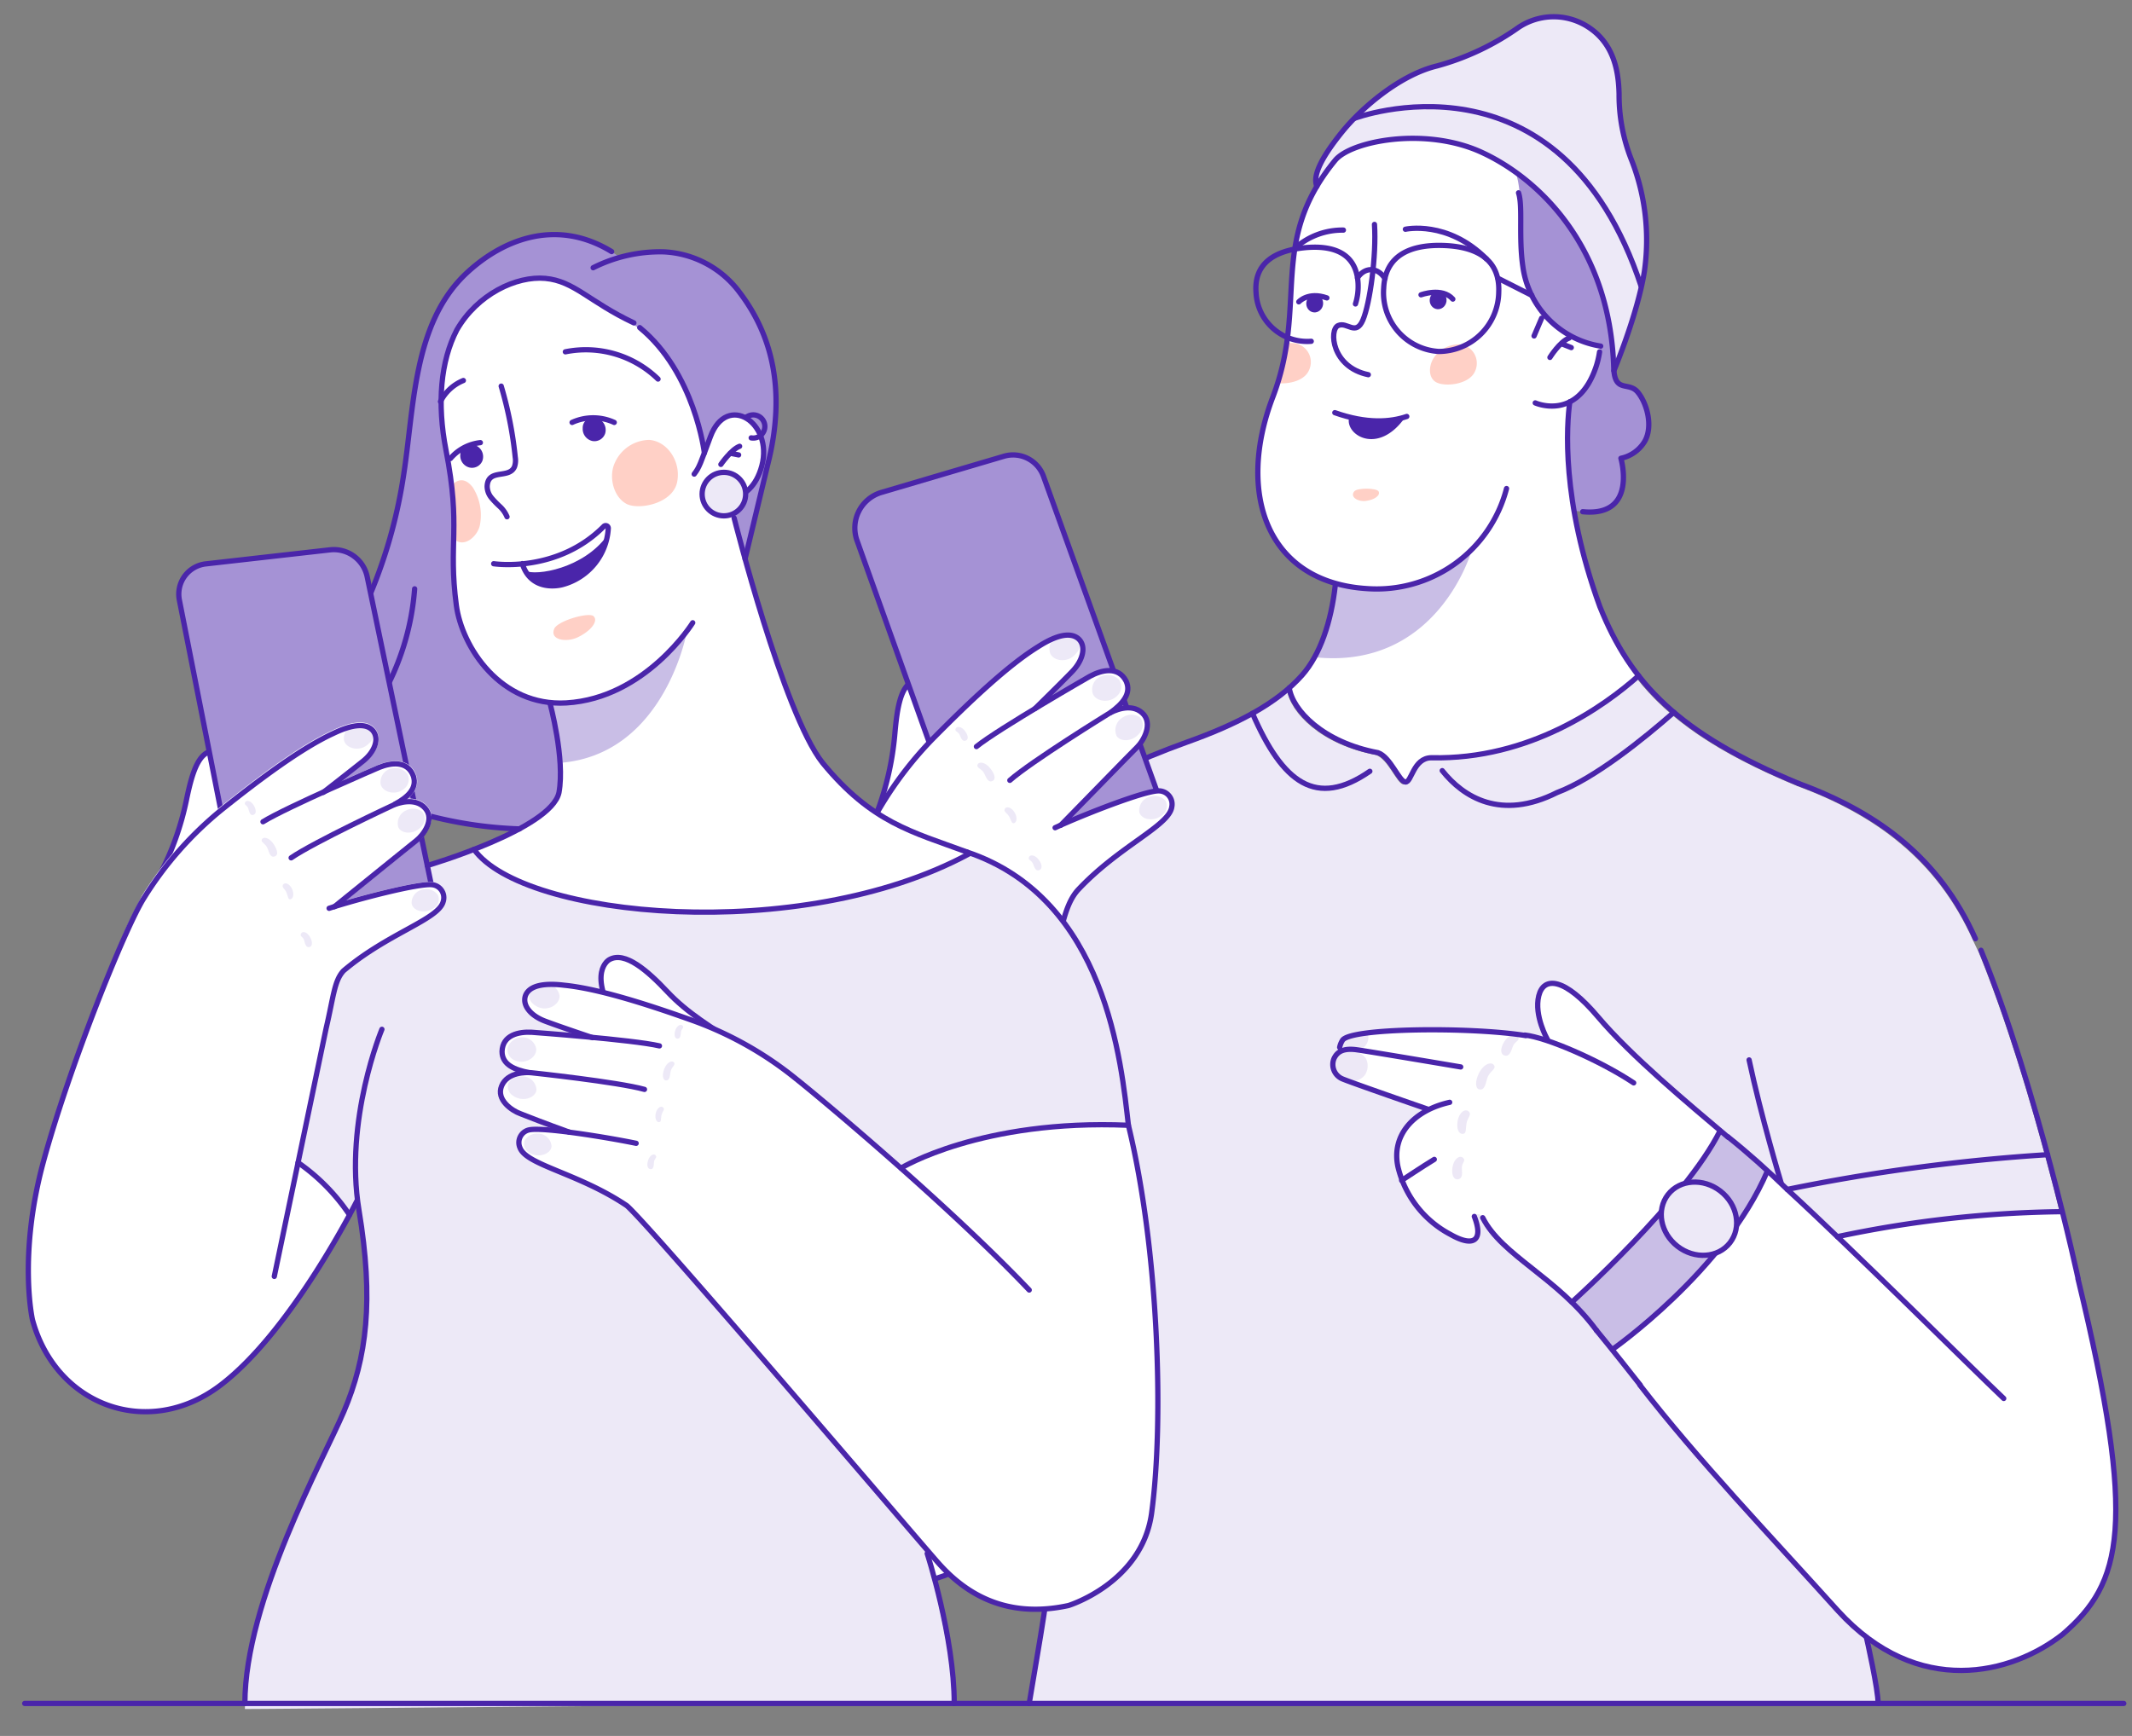 <svg id="Capa_1" data-name="Capa 1" xmlns="http://www.w3.org/2000/svg" viewBox="0 0 303.68 247.31"><rect x="0" y="0" width="303.68" height="247.31" fill="#808080" stroke="none"/><defs><style>.cls-1,.cls-9{fill:#ede9f7;}.cls-12,.cls-2{fill:#a592d5;}.cls-11,.cls-3{fill:#fff;}.cls-4{fill:#c9bee6;}.cls-10,.cls-13,.cls-5{fill:none;}.cls-10,.cls-11,.cls-12,.cls-5,.cls-9{stroke:#4a25aa;}.cls-11,.cls-12,.cls-5,.cls-9{stroke-linecap:round;stroke-linejoin:round;}.cls-10,.cls-11,.cls-12,.cls-13,.cls-5,.cls-9{stroke-width:0.75px;}.cls-6{fill:#ffd0c6;}.cls-7{fill:#4a25aa;}.cls-8{fill:#ede8f6;}.cls-10,.cls-13{stroke-miterlimit:10;}.cls-13{stroke:#fff;}</style></defs><path class="cls-1" d="M187.57,26.54c-.67-1.6.86-4.36,3.61-7.76s8.22-8.12,13.52-9.39a36.86,36.86,0,0,0,11.58-5.47,9,9,0,0,1,9.82-.15c3.93,2.46,4.45,6.68,4.52,9.65a25,25,0,0,0,1.81,9.47,31.29,31.29,0,0,1,1.78,15.87c-1,6.15-4.33,14.06-4.33,14.06"/><path class="cls-2" d="M224.2,72.75c9.52,1.48,6.68-7.46,6.68-7.46a5.19,5.19,0,0,0,3.43-2.48c1.14-2.1.33-5.27-1-6.91s-3.33.21-3.45-3.53c-.46-14.21-7.39-23.22-14.3-28.06,1.46,4,.73,9.33,1.34,13.57a13.67,13.67,0,0,0,3.1,6.94"/><path class="cls-3" d="M183.64,98c.46,3.16,4.78,7.76,12.63,9.23,1.78.59,3,4.1,3.91,4.18s1.1-3.43,3.71-3.46c14,.32,24.67-7.37,29.51-11.68l-.05-.06a39.7,39.7,0,0,1-5.47-9.79c-5.53-15.17-4.73-25.9-4.28-29.18h0c1.41-.71,2.82-2.21,3.78-5.13a24.46,24.46,0,0,0,.64-2.8A13.31,13.31,0,0,1,216.9,37.88c-.61-4.24.17-9.76-1-13.31a29.32,29.32,0,0,0-4.88-2.87c-8-3.73-18.62-1.61-20.87,1.14-9.63,11.75-3.8,20.43-8.88,33.73-4.62,12.09-1.77,23.48,8.88,26.54-.43,5.26-2.13,10.16-4.72,13.09a22.12,22.12,0,0,1-1.82,1.8"/><path class="cls-1" d="M146.6,242.68c1.41-8.58,2.81-17.11,2.89-22.88.16-11-1.33-19-2.43-35.82,0,0-16.33-62.38,11.55-73.73,3.24-1.54,6.64-2.94,10.22-4.23,5.93-2.11,10.91-4.54,14.49-7.7h0c.47,3.16,4.79,7.76,12.64,9.23,1.78.59,3,4.1,3.91,4.18s1.1-3.43,3.7-3.46c14,.32,24.68-7.37,29.52-11.68h0c4.57,5.86,11.4,10.62,22.8,15.35,11.16,4.13,20,10.51,25.18,22.11l.79,1.65c5,12.23,9.17,27.47,11.58,37.18l-28,52.89c-.07,5,1.69,12.1,2.05,16.91Z"/><path class="cls-4" d="M209.55,78.63s-4.86,16.85-22.3,15a31.26,31.26,0,0,0,2.93-10.51,22,22,0,0,0,6.6.79c6,0,10.87-3.74,12.66-5.39"/><path class="cls-5" d="M190.2,83.35c-.59,5.26-2.15,9.92-4.74,12.85-3.61,4.06-9.31,7-16.32,9.5-3.58,1.29-7,2.69-10.21,4.23"/><path class="cls-6" d="M208.12,49.07a4.38,4.38,0,0,0-3.65,1.57c-.93,1.11-1.16,3,0,3.76s4.77.45,5.62-1.48A2.72,2.72,0,0,0,208.12,49.07Z"/><path class="cls-6" d="M184.45,48.9c-.31,0-.8-.07-1.17-.06-.07.1-1.18,5.45-1.2,5.76,1.43.11,3.68-.28,4.37-1.85A2.72,2.72,0,0,0,184.45,48.9Z"/><path class="cls-6" d="M196.36,70c-.27-.48-3-.54-3.46,0-.69.84.64,1.53,1.67,1.36C195.83,71.2,196.67,70.54,196.36,70Z"/><path class="cls-5" d="M227.84,50.13a12.28,12.28,0,0,1-.46,2c-2.62,8-8.7,5.27-8.7,5.27"/><path class="cls-5" d="M218.51,47.86c.3-.69.65-1.52,1.08-2.53"/><path class="cls-5" d="M220.77,50.92s1.39-2.25,2.74-2.76"/><line class="cls-5" x1="222.5" y1="49" x2="223.81" y2="49.52"/><path class="cls-5" d="M214.59,69.6a19.11,19.11,0,0,1-19.81,14.26C180.41,83,176.07,70.25,181.3,56.57c5.08-13.3-.75-22,8.88-33.73C192.43,20.09,203,18,211.05,21.7S229.3,35,229.86,52.37c.12,3.74,2.13,1.89,3.45,3.53s2.14,4.81,1,6.91a5.19,5.19,0,0,1-3.43,2.48s2.45,8.4-5.44,7.61"/><path class="cls-5" d="M216.3,27.47c.63,1.92,0,6.17.6,10.41A13.31,13.31,0,0,0,228,49.31"/><path class="cls-5" d="M187.57,26.54c-.67-1.6.86-4.36,3.61-7.76s8.22-8.12,13.52-9.39a36.86,36.86,0,0,0,11.58-5.47,9,9,0,0,1,9.82-.15c3.93,2.46,4.45,6.68,4.52,9.65a25,25,0,0,0,1.81,9.47,31.29,31.29,0,0,1,1.78,15.87c-1,6.15-4.33,14.06-4.33,14.06"/><path class="cls-5" d="M200.38,59.33c-2.33.8-5.69,1.07-10.25-.54"/><path class="cls-7" d="M200.18,59.4c-3.9,5.62-8.69,2.51-8,.06a10,10,0,0,0,4.36.64C199.58,60,200.18,59.4,200.18,59.4Z"/><path class="cls-5" d="M200.18,32.66s6-1.34,11.56,4.23"/><path class="cls-5" d="M191.35,32.78a10.15,10.15,0,0,0-6.8,2.49"/><path class="cls-5" d="M202.41,42s3-1.12,4.53.61"/><ellipse class="cls-7" cx="204.83" cy="42.77" rx="1.28" ry="1.2" transform="translate(137.95 241.04) rotate(-83.15)"/><ellipse class="cls-7" cx="187.25" cy="43.22" rx="1.28" ry="1.2" transform="translate(122.02 223.99) rotate(-83.15)"/><path class="cls-5" d="M185,43s1.34-1.5,4-.56"/><path class="cls-5" d="M213.48,41.6c.2-4.81-3.4-6.49-7.92-6.63s-8.26,1.3-8.47,6.1a8.38,8.38,0,0,0,7.83,9A8.57,8.57,0,0,0,213.48,41.6Z"/><path class="cls-5" d="M193.07,43.3a8.29,8.29,0,0,0,.36-3.12c-.33-4.25-3.69-5.29-7.7-4.88s-7.15,2.12-6.82,6.37a7.3,7.3,0,0,0,7.86,6.95"/><path class="cls-5" d="M193.36,39.6c.93-1.47,2.73-1.71,3.92.08"/><line class="cls-5" x1="213.35" y1="39.63" x2="218.19" y2="42.08"/><path class="cls-5" d="M194.9,53.38c-5.25-1.08-5.6-6.42-4.3-7s2.52,1.56,3.53-.79,1.94-9.22,1.65-13.62"/><path class="cls-5" d="M249.14,151c1.69,8,4.56,17.51,4.56,17.51"/><path class="cls-3" d="M211.2,173.48c2.73,5.43,10.64,8.49,16.21,16.06l6.22,7.77c8.3,10.73,18.58,21.46,28.21,32.16,11.39,12.53,24.76,9,32,3.37,8.5-7.32,10.7-15.42,2.21-50.61l-2.25-9.61a161.56,161.56,0,0,0-32,3.56h0c-2.6-2.49-5.05-4.81-7.15-6.73-2.79-2.71-5.62-5.24-8.44-7.49h0c-5.66-4.79-13.76-11.51-18.51-17.13s-7.74-5.82-8.44-3,1.23,6.21,1.23,6.21l.13.24a17.36,17.36,0,0,0-3.35-.85s-19-2-25.59.43a2.51,2.51,0,0,0-.88,1.91,2.64,2.64,0,0,0-.78,2.48c.48,1.26,1.75,1.61,4,2.39s9.34,3.18,9.43,3.31l.18.07c-3.36,1.64-5.25,4.61-4.43,8.21a14.74,14.74,0,0,0,7.47,9.6c3.42,1.94,4.71.79,3.4-2.56,0,0,.39-.77,1.25.18"/><path class="cls-4" d="M251.73,166.87c-6.11,14.2-22.07,25.38-22.07,25.38-2.79-3.59-5.77-6.74-5.77-6.74S240,171.09,245,161.1C245,161.1,250.71,165.71,251.73,166.87Z"/><path class="cls-8" d="M194.36,153.22a2.35,2.35,0,0,1-2.68.63c-1.41-.48-2.19-2.44-1.52-3.31a2.91,2.91,0,0,1,4.38.22A2.33,2.33,0,0,1,194.36,153.22Z"/><path class="cls-8" d="M194.87,148.2a2,2,0,0,1-1.81,1.51c-.71.1-2.8-.63-1.87-1.6a6.61,6.61,0,0,1,3.61-.84A1.55,1.55,0,0,1,194.87,148.2Z"/><path class="cls-8" d="M214.26,148.41c.69-1.12,1.75-1.28,2-.67s-.51.55-.79,1.39-.54,1.43-1.17,1.24S213.7,149.32,214.26,148.41Z"/><path class="cls-8" d="M210.66,152.89c.74-1.44,1.86-1.67,2.17-1.1s-.71.81-1,1.87-.45,1.71-1.17,1.53C210.17,155.06,210.07,154.06,210.66,152.89Z"/><path class="cls-8" d="M207.62,159.74c.2-1.31,1.12-1.86,1.59-1.39s-.2.87-.33,1.74,0,1.38-.48,1.44C207.75,161.6,207.45,160.79,207.62,159.74Z"/><path class="cls-8" d="M206.89,166.3c.19-1.25,1.06-1.79,1.52-1.34s-.25.67-.18,1.52.05,1.46-.58,1.53S206.74,167.31,206.89,166.3Z"/><path class="cls-5" d="M246.13,162c-5.66-4.79-13.76-11.51-18.51-17.13s-7.74-5.82-8.44-3,1.23,6.21,1.23,6.21"/><path class="cls-5" d="M223.89,185.51S240,171.09,245,161.1"/><path class="cls-5" d="M229.66,192.25s16-11.18,22.07-25.38"/><ellipse class="cls-9" cx="241.99" cy="173.6" rx="4.98" ry="5.59" transform="translate(-43.58 258.13) rotate(-52.14)"/><path class="cls-5" d="M232.7,154.27c-5-3.31-12.51-6.5-15.51-6.81"/><path class="cls-5" d="M211.2,173.48c2.73,5.43,10.64,8.49,16.21,16.06"/><path class="cls-5" d="M217.3,147.53c-7.73-1.25-25-1.12-26.08.68a2.92,2.92,0,0,0-.4,1"/><path class="cls-5" d="M203.33,158s-10.68-3.69-12.12-4.3a2.22,2.22,0,0,1-1.18-2.93c.44-.88,1.22-1.5,3.27-1.21S208.06,152,208.06,152"/><path class="cls-5" d="M210,173.3c1.31,3.35,0,4.5-3.4,2.56a14.74,14.74,0,0,1-7.47-9.6c-1-4.55,2.26-8.08,7.36-9.22"/><path class="cls-5" d="M204.3,165.17c-1.65,1-4.65,3-4.65,3"/><path class="cls-5" d="M285.41,199.23c-4.64-4.39-21.37-21.08-30.84-29.78-2.79-2.71-5.62-5.24-8.44-7.49"/><path class="cls-5" d="M296,182.23c8.49,35.19,6.29,43.29-2.21,50.61-7.21,5.66-20.58,9.16-32-3.37-9.63-10.7-19.91-21.43-28.21-32.16"/><path class="cls-5" d="M282.17,135.38c8,19.57,13.85,46.85,13.85,46.85"/><path class="cls-5" d="M227.41,189.54s2.35,2.84,6.22,7.77"/><path class="cls-5" d="M254.57,169.45a268.2,268.2,0,0,1,37.09-4.95"/><path class="cls-5" d="M261.72,176.18a161.56,161.56,0,0,1,32-3.56"/><path class="cls-5" d="M281.38,133.73c-5.19-11.6-14-18-25.18-22.11"/><path class="cls-5" d="M147.37,183.66c1.1,16.78,2.59,24.78,2.43,35.82-.08,5.76-1.79,14.65-3.2,23.2"/><path class="cls-5" d="M223.6,57.24c-.45,3.28-1.25,14,4.28,29.18,4.37,10.88,11.16,18.09,28.32,25.2"/><path class="cls-5" d="M205.43,109.79c3,3.78,8.37,7.15,16.36,3.12,5.34-2,12.34-7.67,16.63-11.43"/><path class="cls-5" d="M195.12,109.88c-7.65,5.3-12.42,1.65-16.72-8.25"/><path class="cls-5" d="M183.64,98c.46,3.16,4.78,7.76,12.63,9.23,1.78.59,3,4.1,3.91,4.18s1.1-3.43,3.71-3.46c14,.32,24.67-7.37,29.51-11.68"/><path class="cls-10" d="M192.9,16.87s29.34-11.13,40.89,24"/><path class="cls-11" d="M124.93,115.71a41.71,41.71,0,0,0,2.53-11.16c.32-3.6.81-7.3,3.09-7.63,0,0,2.95-.66,3.76,6.84"/><path class="cls-12" d="M165.72,115.31l-26.53,9.58L122.07,77a5.29,5.29,0,0,1,3.48-6.85L143,65a4.6,4.6,0,0,1,5.63,2.85Z"/><path class="cls-3" d="M121.79,122.68c-2.8,8-5.37,21.34-6.81,32.51-2.13,16.55-4.06,40.27-4.49,47.28-1,13.71,7.08,23.17,17.42,23.17s19.29-7.95,19.68-23.4c.53-35.41,2-57,3.09-67.17l.17-1c.83-4.84,2-6.39,2.63-7.19,5.85-6.29,13.07-9.19,13.43-11.9a1.9,1.9,0,0,0-1.89-2.28c-1.87,0-9.48,2.92-13.84,4.85l-.15.06c3.8-3.87,10-10.18,10.89-11.13s2.37-3.41.72-4.9-4.14-.27-4.84.17l.38-.21c1.68-1.22,3-2.71,2.22-4.48-1.12-2.17-3.5-1.59-5.18-.67L147.43,101s3.55-3.47,5.28-5.26,2-3.7.88-4.72c-1.57-1.31-4.42.33-5.74,1.18-4.31,2.63-9.87,7.88-15,13.13A52.36,52.36,0,0,0,123,119.51Z"/><path class="cls-1" d="M137.49,104.19c-.51-.73-1.23-.79-1.38-.36s.38.34.6.9.43.94.85.78S137.91,104.78,137.49,104.19Z"/><path class="cls-1" d="M141.07,109.48c-.79-1-1.69-1-1.84-.51s.67.52,1,1.29.62,1.24,1.14,1S141.71,110.29,141.07,109.48Z"/><path class="cls-1" d="M144.56,115.82c-.46-.86-1.23-1-1.44-.58s.35.56.65,1.14.34,1,.69.88S144.94,116.51,144.56,115.82Z"/><path class="cls-1" d="M148,122.54c-.53-.77-1.28-.85-1.44-.41s.39.37.61,1,.43,1,.87.83S148.46,123.16,148,122.54Z"/><path class="cls-1" d="M153.59,91a2.83,2.83,0,0,0-2.61-.5,2,2,0,0,0-1.4,2.55c.46,1.19,2.63,1.47,3.73,0A1.72,1.72,0,0,0,153.59,91Z"/><path class="cls-1" d="M159.37,96.81a2.26,2.26,0,0,0-2.3-.53,2,2,0,0,0-1.41,2.55c.47,1.19,2.64,1.48,3.73,0A1.7,1.7,0,0,0,159.37,96.81Z"/><path class="cls-1" d="M162.3,102.14a2.15,2.15,0,0,0-2.26,0,2.09,2.09,0,0,0-1,2.69c.6,1,2.71.83,3.55-.81A1.58,1.58,0,0,0,162.3,102.14Z"/><path class="cls-1" d="M166,114.06a2.06,2.06,0,0,0-2.1-.58,2,2,0,0,0-1.61,2.25c.3,1.1,2.31,1.46,3.51.15A1.55,1.55,0,0,0,166,114.06Z"/><path class="cls-5" d="M150.29,117.92c4.12-1.9,12.73-5.26,14.73-5.25a1.9,1.9,0,0,1,1.89,2.28c-.36,2.71-7.58,5.61-13.43,11.9-.68.8-1.8,2.35-2.63,7.19"/><path class="cls-5" d="M150.68,135.07c-1.08,10.15-2.56,31.76-3.09,67.17-.39,15.45-9.33,23.4-19.68,23.4s-18.39-9.46-17.42-23.17c.43-7,2.36-30.73,4.49-47.28,1.44-11.17,4-24.55,6.81-32.51"/><path class="cls-5" d="M143.84,111.17c3.06-2.7,14-9.45,14-9.45.7-.44,3.19-1.65,4.84-.17s.2,4-.72,4.9-7.09,7.26-10.89,11.13"/><path class="cls-5" d="M139.08,106.36c3.18-2.56,16.14-10,16.14-10,1.68-.92,4.06-1.5,5.18.67.82,1.77-.54,3.26-2.22,4.48"/><path class="cls-5" d="M123,119.51a52.36,52.36,0,0,1,9.84-14.23c5.18-5.25,10.74-10.5,15-13.13,1.32-.85,4.17-2.49,5.74-1.18,1.15,1,.78,3-.88,4.72s-5.28,5.26-5.28,5.26"/><path class="cls-5" d="M265.85,233.26s1.71,7.54,1.66,9.42"/><path class="cls-1" d="M42.46,165.63a28.11,28.11,0,0,1,7.32,7.44l1.1-2.06.25,1.39c2.14,12.85,1.71,18.81-1.35,26.68s-14.33,25.21-14.9,44.39c5.39,0,87-.79,101-.79,0-6.18-3.85-21.36-3.85-21.36l-3.73-54.91s11.41-7,32.39-6.1c-1-8.61-3.06-31.93-22.58-38.78l-.19.16c-24,12.92-63.42,9.15-70.45-.68l-6.65,2.3s-10.35,2.84-13.07,16.35S42.46,165.63,42.46,165.63Z"/><path class="cls-11" d="M105.79,149.2c-4.44-2.79-7.93-4.93-10.71-7.89s-6.07-5.88-8.3-4.59c0,0-3.31,1.76,1.18,8.94"/><path class="cls-3" d="M160.73,160.31c-20.9-.92-32.39,6.1-32.39,6.1l-14.77-12.53-.15-.16s-.22-.19-.64-.52h0a51.28,51.28,0,0,0-13.85-7.72c-6.69-2.4-13.72-4.64-18.56-5.12-1.5-.18-4.66-.42-5.48,1.37-.57,1.37.57,2.92,2.74,3.74s6.78,2.36,6.78,2.36l-8.68-.73c-1.84-.1-4.15.39-4.22,2.74,0,1.89,1.83,2.61,3.8,3h0c-1.06,0-3.16.2-3.87,1.91-.81,2,1.49,3.53,2.67,3.95s1.69.73,6.61,2.5A29.7,29.7,0,0,0,76,160.9a4.44,4.44,0,0,0-.64.07,1.8,1.8,0,0,0-1.1.74s0,.07-.06.1a1.92,1.92,0,0,0-.24.67v.06a1.33,1.33,0,0,0,.18,1.09c.46,1,2,1.79,4.11,2.69,3.14,1.44,7.44,3.07,11,5.44,1.93,2,6.68,7.27,10.53,11.65l0,0c12.37,14.15,31.24,36.3,33.76,39.16,3.62,4.11,9.38,8.12,18.58,6.12,0,0,10.4-3.19,11.83-13.06C165.83,202.47,165.07,177.94,160.73,160.31Z"/><path class="cls-2" d="M106.13,79.61c.46-1.45,3.66-15.31,3.66-15.31,1.24-5.3,1.7-14.62-4.43-22.63a14.29,14.29,0,0,0-10.8-5.79,20.63,20.63,0,0,0-6.26.78l-1.18-.82c-8.14-5-16-1.49-20.92,3.31C58.76,46.37,59,58.27,57.44,68a70.89,70.89,0,0,1-5.91,19.34,37.31,37.31,0,0,1-6.8,10.34,18,18,0,0,1-10.57,5.58S58.92,120,76.87,117.93a26.38,26.38,0,0,0,22.39-17.78"/><path class="cls-3" d="M77.72,39.69c3.24.27,7.08,3.49,9.78,5,3.23,1.73,5.31,3,7.42,6.24a35.44,35.44,0,0,1,5.88,17.6s3.06,4.13,3.77,5.32c.78,2.72,2,7.25,2,7.25s-14.4,21.43-28.13,19.07c-8.06-.77-12.77-8.4-13.5-13.88-1.19-9,.72-10.86-1.46-22.07C62.13,57.45,62.68,51.45,65,47,66.78,42.89,72.76,39.33,77.72,39.69Z"/><path class="cls-3" d="M78.33,100.15s2.17,7.94,1.29,12.76c-.65,3.06-7,6.1-12.11,8.1h0c7,9.83,46.48,13.6,70.45.68l-.23-.31c-7.77-2.87-13.56-4.16-20.57-12.71-5.6-7.07-12.59-34.87-12.59-34.87"/><path class="cls-4" d="M78.33,100.15c7.83.21,14.21-3.71,19.53-10.26,0,0-3.11,17.62-18.08,18.79A49.89,49.89,0,0,0,78.33,100.15Z"/><path class="cls-6" d="M64.25,69.3c.81-1.07,2-1.33,3.11.16a7.37,7.37,0,0,1,1,5.33c-.3,1.56-2.18,3.29-3.61,2.07-.09-1.12-.06-3-.13-4A36,36,0,0,0,64.25,69.3Z"/><path class="cls-6" d="M92.46,62.67a5.45,5.45,0,0,0-4.87,3.23c-.92,1.92-.27,4.83,1.62,5.87,1.73.94,6.71,0,7.26-3.19C97,65.67,95,62.83,92.46,62.67Z"/><path class="cls-5" d="M84.49,38.14a21.21,21.21,0,0,1,10.07-2.26,14.29,14.29,0,0,1,10.8,5.79c4.56,6,6.68,13.93,4,24.49l-3.23,13.45"/><path class="cls-5" d="M98.67,88.72s-6.68,10.75-18,11.42c-9.39.55-14.89-8-15.67-13.91-1.19-9,.71-10.86-1.47-22.08-1.31-6.72-.76-12.71,1.54-17.15,2.93-5.09,8.48-7.72,12.61-7.34S83.92,43,90.29,46"/><path class="cls-5" d="M80.53,50.12A14.76,14.76,0,0,1,93.73,54"/><path class="cls-5" d="M66,54.21a6.35,6.35,0,0,0-3.26,3"/><path class="cls-3" d="M86.48,76.26s.53-1.53-.37-1.35a18.52,18.52,0,0,1-11.7,5.42,4.23,4.23,0,0,0,.73,1.54C75.52,82.3,83.37,82.73,86.48,76.26Z"/><path class="cls-5" d="M70.32,80.31S79.34,81.7,86,75a.37.37,0,0,1,.64.29,8.81,8.81,0,0,1-6.54,8c-.91.24-4.52.79-5.71-3"/><path class="cls-7" d="M74.78,81.31c1.59.78,8.32-.32,11.7-5,0,0-.91,4.7-4.6,6.36S76.08,83.18,74.78,81.31Z"/><path class="cls-5" d="M72.22,73.62a4.2,4.2,0,0,0-1-1.44A13.29,13.29,0,0,1,70,70.92a2.61,2.61,0,0,1-.61-1.63c.11-2.61,3.16-1,3.9-2.81a2.76,2.76,0,0,0,.1-1.34,55.29,55.29,0,0,0-2-10.13"/><path class="cls-6" d="M84.53,87.77c-.68-.59-5.08.67-5.58,1.79-.72,1.63,1.76,2,3.35,1.23C84.24,89.85,85.28,88.43,84.53,87.77Z"/><path class="cls-11" d="M98.88,67.54c.76-1,.88-1.5,2.32-5.35,2.35-6.25,8.94-2,7.32,4.15s-7.14,4.75-7.14,4.75"/><path class="cls-5" d="M91.12,46.67c7.87,6.45,9.21,17.86,9.21,17.86"/><circle class="cls-9" cx="103.11" cy="70.39" r="3.1"/><path class="cls-5" d="M102.68,66.16s1.49-2.16,2.67-2.58"/><line class="cls-5" x1="104.03" y1="64.57" x2="105.21" y2="64.81"/><path class="cls-5" d="M106.26,59.47a1.65,1.65,0,1,1,.74,2.91"/><path class="cls-5" d="M68.42,63.06a6.55,6.55,0,0,0-4.26,2.26"/><path class="cls-7" d="M67.41,63.35a1.44,1.44,0,0,0-1.83,1.3,1.74,1.74,0,0,0,1.23,1.94,1.6,1.6,0,0,0,1.89-.91A1.74,1.74,0,0,0,67.41,63.35Z"/><path class="cls-5" d="M81.49,60.18a7.22,7.22,0,0,1,6,0"/><path class="cls-7" d="M84.66,59.51A1.45,1.45,0,0,0,83,61a1.76,1.76,0,0,0,1.39,1.83,1.61,1.61,0,0,0,1.81-1.08A1.75,1.75,0,0,0,84.66,59.51Z"/><path class="cls-5" d="M34.16,103.29a18,18,0,0,0,10.57-5.58,37.31,37.31,0,0,0,6.8-10.34A70.89,70.89,0,0,0,57.44,68C59,58.27,58.76,46.37,66.2,39.15c5-4.8,12.78-8.28,20.92-3.31"/><path class="cls-5" d="M59.06,83.89a36.58,36.58,0,0,1-4.88,15.68,70.17,70.17,0,0,1-7.9,10.54"/><path class="cls-5" d="M41.2,106.63A26.81,26.81,0,0,0,52.07,95.12"/><path class="cls-5" d="M46.47,110.21A58.79,58.79,0,0,0,74,118.09"/><path class="cls-11" d="M22.86,124.42A40.57,40.57,0,0,0,26.55,114c.71-3.42,1.6-6.91,3.82-7,0,0,2.89-.3,2.82,7"/><path class="cls-12" d="M62.05,129l-26.82,5.59-9.68-49.1a4.34,4.34,0,0,1,3.78-5.16l17.69-2a4.85,4.85,0,0,1,5.28,3.83Z"/><path class="cls-3" d="M46.07,112.84c4.06-1.84,8-3.51,8-3.51,1.71-.69,4.06-1,4.88,1.23.59,1.79-.88,3.06-2.63,4l-.38.16c.71-.34,3.24-1.21,4.65.39s-.26,3.82-1.25,4.6-7.61,6.15-11.68,9.43h0c4.36-1.36,12.13-3.35,13.94-3.13a1.85,1.85,0,0,1,1.56,2.4c-.66,2.56-7.9,4.51-14.21,9.87-1.31,1.43-1.39,3.59-2.47,8.2l-4,19.12a31.78,31.78,0,0,1,7.32,7.44c-3,5.5-10.58,18.44-18.51,24.38C21,205.1,7.94,200.24,4.62,188c0,0-2.06-9.13,1.55-22.45s11.61-33.34,14.37-37.67a50.45,50.45,0,0,1,11-12.5c5.55-4.45,11.48-8.84,15.89-10.87,1.37-.66,4.28-1.91,5.63-.48,1,1.11.41,3-1.38,4.43S46.07,112.84,46.07,112.84Z"/><path class="cls-13" d="M19.07,130.73c-3.58,7.3-7.56,19.81-10.21,30.34C5,176.67,11.36,187.81,21.26,189s21.87-33.52,24.05-43.12l.28-1c1.34-4.54,2.59-5.89,3.33-6.58,6.31-5.36,13.55-7.31,14.21-9.87a1.85,1.85,0,0,0-1.56-2.4c-1.78-.21-9.4,1.72-13.8,3.08l-.14,0c4.07-3.28,10.75-8.61,11.68-9.43s2.66-3,1.25-4.6-3.94-.73-4.65-.39l.38-.16c1.75-1,3.22-2.24,2.63-4-.82-2.21-3.17-1.92-4.88-1.23l-8,3.51s3.78-2.92,5.64-4.43,2.37-3.32,1.38-4.43c-1.35-1.43-4.26-.18-5.63.48-4.41,2-10.34,6.42-15.89,10.87a50.45,50.45,0,0,0-11,12.5Z"/><path class="cls-1" d="M36.19,114.81c-.41-.75-1.09-.89-1.28-.5s.32.37.47.93.3,1,.72.85S36.52,115.42,36.19,114.81Z"/><path class="cls-1" d="M39,120.29c-.65-1-1.5-1.14-1.7-.7s.58.57.84,1.35.46,1.25,1,1.07S39.53,121.12,39,120.29Z"/><path class="cls-1" d="M41.64,126.74c-.35-.87-1.07-1.11-1.32-.71s.27.57.5,1.16.21,1,.56.92S41.92,127.45,41.64,126.74Z"/><path class="cls-1" d="M44.2,133.57c-.41-.8-1.12-1-1.33-.55s.33.39.47,1,.31,1,.74.9S44.54,134.21,44.2,133.57Z"/><path class="cls-1" d="M53.09,104c-.35-.63-1.65-.89-2.44-.77A2,2,0,0,0,49,105.49c.31,1.19,2.36,1.71,3.57.4A1.66,1.66,0,0,0,53.09,104Z"/><path class="cls-1" d="M58,110.23a2.17,2.17,0,0,0-2.14-.77,2,2,0,0,0-1.64,2.28c.32,1.2,2.36,1.72,3.58.41A1.65,1.65,0,0,0,58,110.23Z"/><path class="cls-1" d="M60.16,115.66a2.07,2.07,0,0,0-2.16-.27,2,2,0,0,0-1.26,2.46c.46,1.05,2.5,1.11,3.49-.36A1.53,1.53,0,0,0,60.16,115.66Z"/><path class="cls-1" d="M62.37,127.49a2,2,0,0,0-1.94-.79,1.93,1.93,0,0,0-1.8,2c.16,1.09,2,1.66,3.34.54A1.48,1.48,0,0,0,62.37,127.49Z"/><path class="cls-5" d="M46.88,129.4c4.16-1.35,12.78-3.59,14.69-3.36a1.85,1.85,0,0,1,1.56,2.4c-.66,2.56-7.9,4.51-14.21,9.87-1.31,1.43-1.39,3.59-2.47,8.2l-7.38,35.33"/><path class="cls-5" d="M41.47,122.21c3.24-2.23,14.44-7.46,14.44-7.46.71-.34,3.24-1.21,4.65.39s-.26,3.82-1.25,4.6-7.61,6.15-11.68,9.43"/><path class="cls-5" d="M37.46,117.07C40.8,115,54,109.33,54,109.33c1.71-.69,4.06-1,4.88,1.23.59,1.79-.88,3.06-2.63,4"/><path class="cls-5" d="M50.88,171s-9.38,18.78-19.61,26.44S7.94,200.24,4.62,188c0,0-2.06-9.13,1.55-22.45s11.61-33.34,14.37-37.67a50.45,50.45,0,0,1,11-12.5c5.55-4.45,11.48-8.84,15.89-10.87,1.37-.66,4.28-1.91,5.63-.48,1,1.11.41,3-1.38,4.43s-5.64,4.43-5.64,4.43"/><path class="cls-1" d="M96.17,146.83c.24-.77.84-1,1.08-.69s-.22.39-.26.93-.11.91-.5.9S96,147.44,96.17,146.83Z"/><path class="cls-1" d="M94.6,152.32c.4-1.06,1.17-1.31,1.42-.94s-.42.62-.52,1.38-.18,1.22-.7,1.16C94.43,153.87,94.28,153.18,94.6,152.32Z"/><path class="cls-1" d="M93.39,158.67c.15-.85.77-1.2,1.07-.89s-.15.57-.25,1.15,0,.91-.34.94S93.26,159.37,93.39,158.67Z"/><path class="cls-1" d="M92.3,165.35c.23-.8.85-1.07,1.1-.74s-.22.42-.25,1-.09,1-.51.95S92.11,166,92.3,165.35Z"/><path class="cls-1" d="M75.41,141.73c.13-.71,1.27-1.38,2-1.52a2,2,0,0,1,2.29,1.63c.09,1.22-1.67,2.38-3.25,1.54C76.06,143.14,75.25,142.62,75.41,141.73Z"/><path class="cls-1" d="M72.32,149.22a2.16,2.16,0,0,1,1.77-1.42,2,2,0,0,1,2.29,1.63c.09,1.23-1.67,2.38-3.25,1.54A1.64,1.64,0,0,1,72.32,149.22Z"/><path class="cls-1" d="M72.41,154.34a2.07,2.07,0,0,1,2-1,2,2,0,0,1,2,1.92c-.1,1.14-2,1.85-3.42.78A1.51,1.51,0,0,1,72.41,154.34Z"/><path class="cls-1" d="M74.72,162.5a2,2,0,0,1,1.84-1,1.94,1.94,0,0,1,2,1.76c0,1.09-1.85,1.87-3.26.9A1.47,1.47,0,0,1,74.72,162.5Z"/><path class="cls-5" d="M90.61,162.88c-4.28-.88-13.38-2.35-15.26-1.91a1.85,1.85,0,0,0-1.28,2.56c.94,2.47,8.35,3.61,15.21,8.23,3.47,3,40.71,46.74,44.33,50.85s9.38,8.12,18.58,6.12c0,0,10.4-3.19,11.83-13.06,1.81-13.2,1-37.73-3.29-55.36"/><path class="cls-5" d="M91.8,155.2c-3.79-1.06-16.07-2.37-16.07-2.37-.79-.09-3.46-.1-4.28,1.88s1.49,3.53,2.67,3.95c.67.27,3.65,1.44,7,2.64"/><path class="cls-5" d="M93.93,149c-3.84-.89-18.2-1.94-18.2-1.94-1.84-.1-4.15.39-4.22,2.74,0,1.89,1.83,2.61,3.8,3"/><path class="cls-5" d="M146.6,183.78c-11.19-11.78-29.16-26.86-33.18-30.06a50.56,50.56,0,0,0-14.49-8.24c-6.69-2.4-13.72-4.64-18.56-5.12-1.5-.18-4.66-.42-5.48,1.37-.57,1.37.57,2.92,2.74,3.74s6.78,2.36,6.78,2.36"/><path class="cls-5" d="M42.46,165.63a28.11,28.11,0,0,1,7.32,7.44"/><path class="cls-5" d="M54.4,146.64S49,159.54,51.13,172.4s1.13,21-2.16,28.72c-2.85,6.69-14.09,26.92-14.09,41.56"/><path class="cls-5" d="M78.33,100.15s2.17,7.94,1.29,12.76c-1.1,5.22-18.76,10.4-18.76,10.4"/><path class="cls-5" d="M67.51,121c7,9.83,46.48,13.6,70.45.68"/><path class="cls-5" d="M104.57,73.8s7,27.8,12.59,34.87c7,8.55,12.8,9.84,20.57,12.71"/><path class="cls-5" d="M135.92,242.68c0-9.46-3.85-21.36-3.85-21.36"/><path class="cls-5" d="M128.34,166.41s11.41-7,32.39-6.1c-1-8.67-3.09-32.27-23-38.93"/><line class="cls-5" x1="3.52" y1="242.68" x2="302.51" y2="242.68"/></svg>